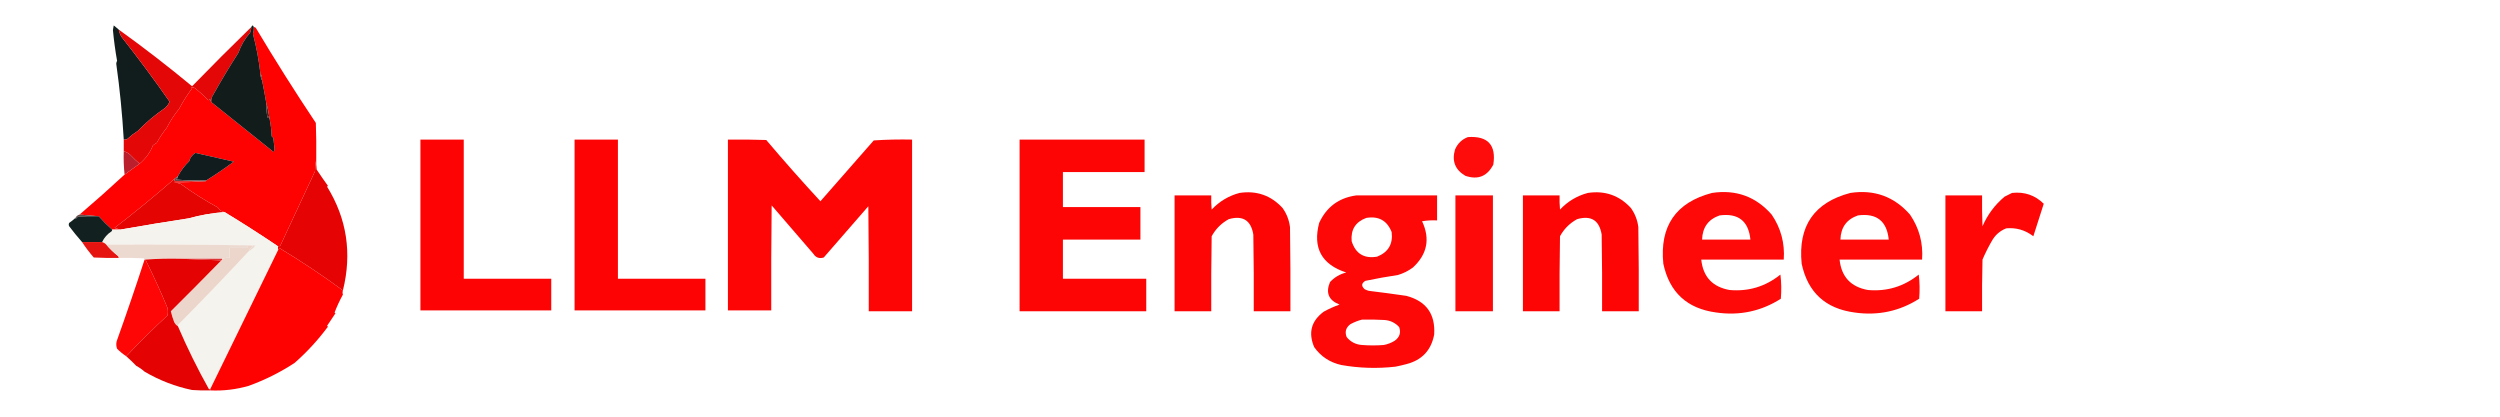<?xml version="1.0" encoding="UTF-8"?>
<!DOCTYPE svg PUBLIC "-//W3C//DTD SVG 1.1//EN" "http://www.w3.org/Graphics/SVG/1.1/DTD/svg11.dtd">
<svg xmlns="http://www.w3.org/2000/svg" version="1.1" width="3000px" height="500px" style="shape-rendering:geometricPrecision; text-rendering:geometricPrecision; image-rendering:optimizeQuality; fill-rule:evenodd; clip-rule:evenodd" xmlns:xlink="http://www.w3.org/1999/xlink">
<g><path style="opacity:0.993" fill="#111d1c" d="M 142.5,35.5 C 143.092,38.691 144.259,41.691 146,44.5C 165.92,69.757 185.087,95.59 203.5,122C 202.236,125.186 200.236,127.852 197.5,130C 185.929,137.902 175.262,146.902 165.5,157C 160.882,159.95 156.548,163.284 152.5,167C 151.207,167.49 149.873,167.657 148.5,167.5C 146.747,137.051 143.747,106.718 139.5,76.5C 139.57,75.228 139.903,74.062 140.5,73C 138.326,60.782 136.659,48.449 135.5,36C 135.833,34.167 136.167,32.333 136.5,30.5C 138.519,32.19 140.519,33.856 142.5,35.5 Z"/></g>
<g><path style="opacity:0.994" fill="#fe0000" d="M 304.5,32.5 C 305.496,32.414 306.329,32.748 307,33.5C 329.891,71.89 353.891,109.89 379,147.5C 379.5,161.829 379.667,176.163 379.5,190.5C 378.674,195.316 378.174,200.316 378,205.5C 364.178,235.146 350.344,264.813 336.5,294.5C 335.675,295.386 334.675,295.719 333.5,295.5C 312.542,281.348 291.209,267.681 269.5,254.5C 266.037,253.927 263.37,252.094 261.5,249C 245.798,240.436 230.798,230.936 216.5,220.5C 213.893,219.682 211.226,219.182 208.5,219C 221.34,218.831 234.007,218.331 246.5,217.5C 247.167,217.5 247.5,217.167 247.5,216.5C 258.747,209.529 269.747,202.029 280.5,194C 265.154,190.608 249.821,187.108 234.5,183.5C 230.656,185.842 228.156,189.175 227,193.5C 221.514,198.812 217.014,204.812 213.5,211.5C 212.167,212.5 210.833,213.5 209.5,214.5C 186.1,234.9 162.1,254.566 137.5,273.5C 139.969,274.168 142.302,274.835 144.5,275.5C 141.167,275.5 137.833,275.5 134.5,275.5C 128.833,270.5 123.5,265.167 118.5,259.5C 110.833,258.833 103.167,258.167 95.5,257.5C 113.797,241.871 131.797,225.871 149.5,209.5C 155.518,205.142 161.518,200.809 167.5,196.5C 174.897,190.256 180.23,182.922 183.5,174.5C 184.914,173.376 186.414,172.376 188,171.5C 191.5,165.166 195.5,159.166 200,153.5C 204.182,145.314 209.182,137.648 215,130.5C 219.559,121.865 224.726,113.699 230.5,106C 230.167,105.667 229.833,105.333 229.5,105C 231.788,104.582 233.788,105.249 235.5,107C 240.494,110.994 245.16,115.327 249.5,120C 250.744,120.456 251.577,119.956 252,118.5C 252.21,120.058 252.71,121.391 253.5,122.5C 278.481,142.476 303.481,162.476 328.5,182.5C 328.833,181.333 329.167,180.167 329.5,179C 328.901,174.511 328.401,170.011 328,165.5C 327.333,164.833 326.667,164.167 326,163.5C 325.75,156.412 324.917,149.412 323.5,142.5C 322.608,135.951 321.275,129.618 319.5,123.5C 317.993,114.471 316.326,105.471 314.5,96.5C 314.623,92.934 313.956,90.267 312.5,88.5C 310.678,72.284 307.678,56.284 303.5,40.5C 304.393,37.916 304.726,35.249 304.5,32.5 Z"/></g>
<g><path style="opacity:0.969" fill="#e40000" d="M 301.5,32.5 C 301.477,34.927 300.977,37.26 300,39.5C 293.806,46.547 289.139,54.547 286,63.5C 275.515,79.792 265.515,96.459 256,113.5C 254.092,116.206 253.259,119.206 253.5,122.5C 252.71,121.391 252.21,120.058 252,118.5C 251.577,119.956 250.744,120.456 249.5,120C 245.16,115.327 240.494,110.994 235.5,107C 233.788,105.249 231.788,104.582 229.5,105C 229.833,105.333 230.167,105.667 230.5,106C 224.726,113.699 219.559,121.865 215,130.5C 209.182,137.648 204.182,145.314 200,153.5C 195.5,159.166 191.5,165.166 188,171.5C 186.414,172.376 184.914,173.376 183.5,174.5C 180.23,182.922 174.897,190.256 167.5,196.5C 163.729,193.232 160.062,189.732 156.5,186C 154.183,183.843 151.516,182.343 148.5,181.5C 148.5,176.833 148.5,172.167 148.5,167.5C 149.873,167.657 151.207,167.49 152.5,167C 156.548,163.284 160.882,159.95 165.5,157C 175.262,146.902 185.929,137.902 197.5,130C 200.236,127.852 202.236,125.186 203.5,122C 185.087,95.59 165.92,69.757 146,44.5C 144.259,41.691 143.092,38.691 142.5,35.5C 172.716,57.245 202.049,79.912 230.5,103.5C 253.827,79.506 277.494,55.839 301.5,32.5 Z"/></g>
<g><path style="opacity:1" fill="#121c1b" d="M 304.5,32.5 C 304.726,35.249 304.393,37.916 303.5,40.5C 307.678,56.284 310.678,72.284 312.5,88.5C 312.565,91.428 313.232,94.095 314.5,96.5C 316.326,105.471 317.993,114.471 319.5,123.5C 319.428,129.545 319.928,135.545 321,141.5C 321.333,140.833 321.667,140.167 322,139.5C 322.232,140.737 322.732,141.737 323.5,142.5C 324.917,149.412 325.75,156.412 326,163.5C 326.667,164.167 327.333,164.833 328,165.5C 328.401,170.011 328.901,174.511 329.5,179C 329.167,180.167 328.833,181.333 328.5,182.5C 303.481,162.476 278.481,142.476 253.5,122.5C 253.259,119.206 254.092,116.206 256,113.5C 265.515,96.459 275.515,79.792 286,63.5C 289.139,54.547 293.806,46.547 300,39.5C 300.977,37.26 301.477,34.927 301.5,32.5C 302.74,30.015 303.74,30.015 304.5,32.5 Z"/></g>
<g><path style="opacity:1" fill="#7e302a" d="M 314.5,96.5 C 313.232,94.095 312.565,91.428 312.5,88.5C 313.956,90.267 314.623,92.934 314.5,96.5 Z"/></g>
<g><path style="opacity:1" fill="#462420" d="M 319.5,123.5 C 321.275,129.618 322.608,135.951 323.5,142.5C 322.732,141.737 322.232,140.737 322,139.5C 321.667,140.167 321.333,140.833 321,141.5C 319.928,135.545 319.428,129.545 319.5,123.5 Z"/></g>
<g><path style="opacity:0.952" fill="#fe0000" d="M 1761.5,164.5 C 1785.41,162.909 1795.58,173.909 1792,197.5C 1784.67,211.608 1773.51,216.108 1758.5,211C 1746.17,203.833 1742.01,193.333 1746,179.5C 1749.11,172.225 1754.27,167.225 1761.5,164.5 Z"/></g>
<g><path style="opacity:0.987" fill="#fe0000" d="M 504.5,167.5 C 521.833,167.5 539.167,167.5 556.5,167.5C 556.5,223.167 556.5,278.833 556.5,334.5C 591.5,334.5 626.5,334.5 661.5,334.5C 661.5,347.167 661.5,359.833 661.5,372.5C 609.167,372.5 556.833,372.5 504.5,372.5C 504.5,304.167 504.5,235.833 504.5,167.5 Z"/></g>
<g><path style="opacity:0.987" fill="#fe0000" d="M 689.5,167.5 C 706.833,167.5 724.167,167.5 741.5,167.5C 741.5,223.167 741.5,278.833 741.5,334.5C 776.5,334.5 811.5,334.5 846.5,334.5C 846.5,347.167 846.5,359.833 846.5,372.5C 794.167,372.5 741.833,372.5 689.5,372.5C 689.5,304.167 689.5,235.833 689.5,167.5 Z"/></g>
<g><path style="opacity:0.979" fill="#fe0000" d="M 873.5,167.5 C 888.837,167.333 904.17,167.5 919.5,168C 940.638,192.971 962.305,217.471 984.5,241.5C 1005.8,217.192 1027.14,192.859 1048.5,168.5C 1063.82,167.501 1079.15,167.167 1094.5,167.5C 1094.5,236.167 1094.5,304.833 1094.5,373.5C 1077.17,373.5 1059.83,373.5 1042.5,373.5C 1042.67,331.499 1042.5,289.499 1042,247.5C 1024.17,268 1006.33,288.5 988.5,309C 983.154,310.652 978.987,309.152 976,304.5C 959.333,285.167 942.667,265.833 926,246.5C 925.5,288.499 925.333,330.499 925.5,372.5C 908.167,372.5 890.833,372.5 873.5,372.5C 873.5,304.167 873.5,235.833 873.5,167.5 Z"/></g>
<g><path style="opacity:0.977" fill="#fe0000" d="M 1223.5,167.5 C 1273.5,167.5 1323.5,167.5 1373.5,167.5C 1373.5,180.5 1373.5,193.5 1373.5,206.5C 1340.83,206.5 1308.17,206.5 1275.5,206.5C 1275.5,220.5 1275.5,234.5 1275.5,248.5C 1306.5,248.5 1337.5,248.5 1368.5,248.5C 1368.5,261.5 1368.5,274.5 1368.5,287.5C 1337.5,287.5 1306.5,287.5 1275.5,287.5C 1275.5,303.167 1275.5,318.833 1275.5,334.5C 1308.83,334.5 1342.17,334.5 1375.5,334.5C 1375.5,347.5 1375.5,360.5 1375.5,373.5C 1324.83,373.5 1274.17,373.5 1223.5,373.5C 1223.5,304.833 1223.5,236.167 1223.5,167.5 Z"/></g>
<g><path style="opacity:1" fill="#bb1f2e" d="M 148.5,181.5 C 151.516,182.343 154.183,183.843 156.5,186C 160.062,189.732 163.729,193.232 167.5,196.5C 161.518,200.809 155.518,205.142 149.5,209.5C 148.506,200.348 148.173,191.015 148.5,181.5 Z"/></g>
<g><path style="opacity:1" fill="#111c1f" d="M 247.5,216.5 C 235.482,216.832 223.482,216.499 211.5,215.5C 212.63,214.378 213.297,213.044 213.5,211.5C 217.014,204.812 221.514,198.812 227,193.5C 228.156,189.175 230.656,185.842 234.5,183.5C 249.821,187.108 265.154,190.608 280.5,194C 269.747,202.029 258.747,209.529 247.5,216.5 Z"/></g>
<g><path style="opacity:0.988" fill="#e50000" d="M 379.5,190.5 C 379.334,194.846 379.501,199.179 380,203.5C 384.13,209.738 388.63,216.238 393.5,223C 393.167,223.333 392.833,223.667 392.5,224C 416.236,262.352 422.57,303.852 411.5,348.5C 386.952,330.447 361.452,313.447 335,297.5C 334.768,298.737 334.268,299.737 333.5,300.5C 333.5,298.833 333.5,297.167 333.5,295.5C 334.675,295.719 335.675,295.386 336.5,294.5C 350.344,264.813 364.178,235.146 378,205.5C 378.174,200.316 378.674,195.316 379.5,190.5 Z"/></g>
<g><path style="opacity:1" fill="#644b4d" d="M 213.5,211.5 C 213.297,213.044 212.63,214.378 211.5,215.5C 223.482,216.499 235.482,216.832 247.5,216.5C 247.5,217.167 247.167,217.5 246.5,217.5C 234.167,217.5 221.833,217.5 209.5,217.5C 209.5,216.5 209.5,215.5 209.5,214.5C 210.833,213.5 212.167,212.5 213.5,211.5 Z"/></g>
<g><path style="opacity:1" fill="#e40402" d="M 209.5,214.5 C 209.5,215.5 209.5,216.5 209.5,217.5C 221.833,217.5 234.167,217.5 246.5,217.5C 234.007,218.331 221.34,218.831 208.5,219C 211.226,219.182 213.893,219.682 216.5,220.5C 230.798,230.936 245.798,240.436 261.5,249C 263.37,252.094 266.037,253.927 269.5,254.5C 254.92,255.561 240.587,258.061 226.5,262C 199.064,266.174 171.73,270.674 144.5,275.5C 142.302,274.835 139.969,274.168 137.5,273.5C 162.1,254.566 186.1,234.9 209.5,214.5 Z"/></g>
<g><path style="opacity:0.979" fill="#fe0000" d="M 1487.5,231.5 C 1507.94,228.479 1525.11,234.479 1539,249.5C 1543.94,256.389 1546.94,264.056 1548,272.5C 1548.5,306.165 1548.67,339.832 1548.5,373.5C 1533.83,373.5 1519.17,373.5 1504.5,373.5C 1504.67,342.832 1504.5,312.165 1504,281.5C 1501.17,264.327 1491.33,258.16 1474.5,263C 1465.67,267.833 1458.83,274.667 1454,283.5C 1453.5,313.498 1453.33,343.498 1453.5,373.5C 1438.83,373.5 1424.17,373.5 1409.5,373.5C 1409.5,327.167 1409.5,280.833 1409.5,234.5C 1424.17,234.5 1438.83,234.5 1453.5,234.5C 1453.33,240.176 1453.5,245.843 1454,251.5C 1463.35,241.582 1474.52,234.916 1487.5,231.5 Z"/></g>
<g><path style="opacity:0.979" fill="#fe0000" d="M 1905.5,231.5 C 1925.94,228.479 1943.11,234.479 1957,249.5C 1961.94,256.389 1964.94,264.056 1966,272.5C 1966.5,306.165 1966.67,339.832 1966.5,373.5C 1951.83,373.5 1937.17,373.5 1922.5,373.5C 1922.67,342.832 1922.5,312.165 1922,281.5C 1919.17,264.327 1909.33,258.16 1892.5,263C 1883.67,267.833 1876.83,274.667 1872,283.5C 1871.5,313.498 1871.33,343.498 1871.5,373.5C 1856.83,373.5 1842.17,373.5 1827.5,373.5C 1827.5,327.167 1827.5,280.833 1827.5,234.5C 1842.17,234.5 1856.83,234.5 1871.5,234.5C 1871.33,240.176 1871.5,245.843 1872,251.5C 1881.35,241.582 1892.52,234.916 1905.5,231.5 Z"/></g>
<g><path style="opacity:0.965" fill="#fe0000" d="M 2054.5,231.5 C 2083.2,227.229 2107.03,235.896 2126,257.5C 2137.06,273.752 2141.9,291.752 2140.5,311.5C 2107.5,311.5 2074.5,311.5 2041.5,311.5C 2043.66,332.158 2054.99,344.324 2075.5,348C 2098.32,350.005 2118.65,343.838 2136.5,329.5C 2137.67,339.149 2137.83,348.816 2137,358.5C 2113.33,373.538 2087.5,379.038 2059.5,375C 2024.51,370.333 2003.34,350.833 1996,316.5C 1991.46,271.265 2010.96,242.931 2054.5,231.5 Z M 2063.5,258.5 C 2085.91,255.519 2098.24,265.185 2100.5,287.5C 2081.17,287.5 2061.83,287.5 2042.5,287.5C 2042.96,272.862 2049.96,263.195 2063.5,258.5 Z"/></g>
<g><path style="opacity:0.965" fill="#fe0000" d="M 2220.5,231.5 C 2249.2,227.229 2273.03,235.896 2292,257.5C 2303.06,273.752 2307.9,291.752 2306.5,311.5C 2273.5,311.5 2240.5,311.5 2207.5,311.5C 2209.66,332.158 2220.99,344.324 2241.5,348C 2264.32,350.005 2284.65,343.838 2302.5,329.5C 2303.67,339.149 2303.83,348.816 2303,358.5C 2279.33,373.538 2253.5,379.038 2225.5,375C 2190.51,370.333 2169.34,350.833 2162,316.5C 2157.46,271.265 2176.96,242.931 2220.5,231.5 Z M 2229.5,258.5 C 2251.91,255.519 2264.24,265.185 2266.5,287.5C 2247.17,287.5 2227.83,287.5 2208.5,287.5C 2208.96,272.862 2215.96,263.195 2229.5,258.5 Z"/></g>
<g><path style="opacity:0.975" fill="#fe0000" d="M 2414.5,231.5 C 2429.29,229.874 2441.96,234.208 2452.5,244.5C 2448.23,257.464 2444.07,270.464 2440,283.5C 2430.36,276.09 2419.53,272.923 2407.5,274C 2399.78,277.053 2393.95,282.219 2390,289.5C 2385.89,296.608 2382.23,303.941 2379,311.5C 2378.5,332.164 2378.33,352.831 2378.5,373.5C 2363.83,373.5 2349.17,373.5 2334.5,373.5C 2334.5,327.167 2334.5,280.833 2334.5,234.5C 2349.17,234.5 2363.83,234.5 2378.5,234.5C 2378.33,246.838 2378.5,259.171 2379,271.5C 2385.06,257.535 2393.89,245.702 2405.5,236C 2408.59,234.454 2411.59,232.954 2414.5,231.5 Z"/></g>
<g><path style="opacity:0.97" fill="#fe0000" d="M 1627.5,234.5 C 1659.83,234.5 1692.17,234.5 1724.5,234.5C 1724.5,244.5 1724.5,254.5 1724.5,264.5C 1718.46,264.171 1712.46,264.504 1706.5,265.5C 1716.38,286.642 1712.71,305.142 1695.5,321C 1690.06,325.054 1684.06,328.054 1677.5,330C 1664.42,331.963 1651.42,334.296 1638.5,337C 1633.67,339.837 1633.34,343.171 1637.5,347C 1639.09,347.862 1640.75,348.529 1642.5,349C 1657.53,350.803 1672.53,352.803 1687.5,355C 1711.44,361.279 1722.61,376.779 1721,401.5C 1717.43,420.401 1706.27,432.235 1687.5,437C 1683.2,438.158 1678.87,439.158 1674.5,440C 1652.72,442.481 1631.06,441.814 1609.5,438C 1595.78,434.912 1584.95,427.745 1577,416.5C 1569.69,399.243 1573.52,385.076 1588.5,374C 1594.6,370.615 1600.94,367.782 1607.5,365.5C 1594.42,360.435 1590.59,351.435 1596,338.5C 1601.33,332.75 1607.83,328.916 1615.5,327C 1585.93,317.362 1575.1,297.529 1583,267.5C 1591.81,248.348 1606.64,237.348 1627.5,234.5 Z M 1639.5,261.5 C 1654.37,259.012 1664.53,264.678 1670,278.5C 1671.73,292.881 1665.9,302.714 1652.5,308C 1636.93,310.636 1626.76,304.469 1622,289.5C 1620.75,275.613 1626.58,266.28 1639.5,261.5 Z M 1634.5,383.5 C 1643.51,383.334 1652.51,383.5 1661.5,384C 1668.5,384.55 1674.34,387.383 1679,392.5C 1681.37,399.284 1679.54,404.784 1673.5,409C 1669.47,411.455 1665.14,413.121 1660.5,414C 1651.83,414.667 1643.17,414.667 1634.5,414C 1626.89,413.474 1620.72,410.307 1616,404.5C 1613.53,398.255 1615.03,393.088 1620.5,389C 1625.05,386.545 1629.71,384.712 1634.5,383.5 Z"/></g>
<g><path style="opacity:0.962" fill="#fe0000" d="M 1746.5,234.5 C 1761.5,234.5 1776.5,234.5 1791.5,234.5C 1791.5,280.833 1791.5,327.167 1791.5,373.5C 1776.5,373.5 1761.5,373.5 1746.5,373.5C 1746.5,327.167 1746.5,280.833 1746.5,234.5 Z"/></g>
<g><path style="opacity:1" fill="#f4f3ed" d="M 269.5,254.5 C 291.209,267.681 312.542,281.348 333.5,295.5C 333.5,297.167 333.5,298.833 333.5,300.5C 306.502,355.829 279.502,411.162 252.5,466.5C 251.883,466.611 251.383,466.944 251,467.5C 237.161,442.823 224.661,417.489 213.5,391.5C 213.369,390.761 213.536,390.094 214,389.5C 242.734,360.601 270.901,331.268 298.5,301.5C 301.764,299.906 304.431,297.573 306.5,294.5C 246.837,293.5 187.17,293.167 127.5,293.5C 126.078,292.075 124.411,291.075 122.5,290.5C 125.044,285.117 128.878,280.783 134,277.5C 134.464,276.906 134.631,276.239 134.5,275.5C 137.833,275.5 141.167,275.5 144.5,275.5C 171.73,270.674 199.064,266.174 226.5,262C 240.587,258.061 254.92,255.561 269.5,254.5 Z"/></g>
<g><path style="opacity:1" fill="#684b49" d="M 95.5,257.5 C 103.167,258.167 110.833,258.833 118.5,259.5C 110.16,259.334 101.827,259.5 93.5,260C 92.667,260.833 91.833,261.667 91,262.5C 90.601,262.272 90.435,261.938 90.5,261.5C 91.585,259.413 93.251,258.08 95.5,257.5 Z"/></g>
<g><path style="opacity:1" fill="#122020" d="M 118.5,259.5 C 123.5,265.167 128.833,270.5 134.5,275.5C 134.631,276.239 134.464,276.906 134,277.5C 128.878,280.783 125.044,285.117 122.5,290.5C 114.5,290.5 106.5,290.5 98.5,290.5C 92.827,284.052 87.66,277.719 83,271.5C 82.333,270.167 82.333,268.833 83,267.5C 85.663,265.666 88.163,263.666 90.5,261.5C 90.435,261.938 90.601,262.272 91,262.5C 91.833,261.667 92.667,260.833 93.5,260C 101.827,259.5 110.16,259.334 118.5,259.5 Z"/></g>
<g><path style="opacity:0.941" fill="#e40603" d="M 98.5,290.5 C 106.5,290.5 114.5,290.5 122.5,290.5C 124.411,291.075 126.078,292.075 127.5,293.5C 131.83,298.663 136.664,303.33 142,307.5C 142.464,308.094 142.631,308.761 142.5,309.5C 132.494,309.666 122.494,309.5 112.5,309C 107.361,303.119 102.694,296.952 98.5,290.5 Z"/></g>
<g><path style="opacity:0.991" fill="#ecdad0" d="M 127.5,293.5 C 187.17,293.167 246.837,293.5 306.5,294.5C 304.431,297.573 301.764,299.906 298.5,301.5C 299.543,298.944 301.21,296.777 303.5,295C 301.527,294.505 299.527,294.338 297.5,294.5C 297.5,295.5 297.5,296.5 297.5,297.5C 290.167,297.5 282.833,297.5 275.5,297.5C 275.5,301.5 275.5,305.5 275.5,309.5C 272.287,309.19 269.287,309.523 266.5,310.5C 249.833,310.5 233.167,310.5 216.5,310.5C 202.323,310.171 188.323,310.504 174.5,311.5C 174.167,311.5 173.833,311.5 173.5,311.5C 173.389,310.883 173.056,310.383 172.5,310C 162.506,309.5 152.506,309.334 142.5,309.5C 142.631,308.761 142.464,308.094 142,307.5C 136.664,303.33 131.83,298.663 127.5,293.5 Z"/></g>
<g><path style="opacity:1" fill="#ecd6cb" d="M 298.5,301.5 C 270.901,331.268 242.734,360.601 214,389.5C 213.536,390.094 213.369,390.761 213.5,391.5C 211.549,390.284 210.049,388.618 209,386.5C 207.316,382.169 205.983,377.836 205,373.5C 225.395,353.272 245.562,332.938 265.5,312.5C 266.338,312.158 266.672,311.492 266.5,310.5C 269.287,309.523 272.287,309.19 275.5,309.5C 275.5,305.5 275.5,301.5 275.5,297.5C 282.833,297.5 290.167,297.5 297.5,297.5C 297.5,296.5 297.5,295.5 297.5,294.5C 299.527,294.338 301.527,294.505 303.5,295C 301.21,296.777 299.543,298.944 298.5,301.5 Z"/></g>
<g><path style="opacity:0.99" fill="#fe0100" d="M 411.5,348.5 C 410.948,350.331 410.948,351.997 411.5,353.5C 407.694,360.402 404.361,367.569 401.5,375C 401.833,375.333 402.167,375.667 402.5,376C 399.167,381 395.833,386 392.5,391C 392.833,391.333 393.167,391.667 393.5,392C 381.654,408.006 368.321,422.506 353.5,435.5C 336.293,446.77 317.959,455.937 298.5,463C 283.481,467.355 268.148,469.189 252.5,468.5C 252.5,467.833 252.5,467.167 252.5,466.5C 279.502,411.162 306.502,355.829 333.5,300.5C 334.268,299.737 334.768,298.737 335,297.5C 361.452,313.447 386.952,330.447 411.5,348.5 Z"/></g>
<g><path style="opacity:1" fill="#dd3335" d="M 216.5,310.5 C 233.167,310.5 249.833,310.5 266.5,310.5C 266.672,311.492 266.338,312.158 265.5,312.5C 249.167,311.833 232.833,311.167 216.5,310.5 Z"/></g>
<g><path style="opacity:0.974" fill="#fe0000" d="M 173.5,311.5 C 173.833,311.5 174.167,311.5 174.5,311.5C 183.999,330.482 192.832,349.816 201,369.5C 201.667,372.5 201.667,375.5 201,378.5C 183.967,394.367 167.467,410.7 151.5,427.5C 147.562,424.902 143.895,421.902 140.5,418.5C 139.425,415.562 139.259,412.562 140,409.5C 151.865,376.317 163.032,343.651 173.5,311.5 Z"/></g>
<g><path style="opacity:0.995" fill="#e40201" d="M 174.5,311.5 C 188.323,310.504 202.323,310.171 216.5,310.5C 232.833,311.167 249.167,311.833 265.5,312.5C 245.562,332.938 225.395,353.272 205,373.5C 205.983,377.836 207.316,382.169 209,386.5C 210.049,388.618 211.549,390.284 213.5,391.5C 224.661,417.489 237.161,442.823 251,467.5C 251.383,466.944 251.883,466.611 252.5,466.5C 252.5,467.167 252.5,467.833 252.5,468.5C 245.159,468.666 237.826,468.5 230.5,468C 210.469,463.837 191.469,456.503 173.5,446C 170.422,443.248 167.089,440.914 163.5,439C 159.605,434.935 155.605,431.102 151.5,427.5C 167.467,410.7 183.967,394.367 201,378.5C 201.667,375.5 201.667,372.5 201,369.5C 192.832,349.816 183.999,330.482 174.5,311.5 Z"/></g>
</svg>
